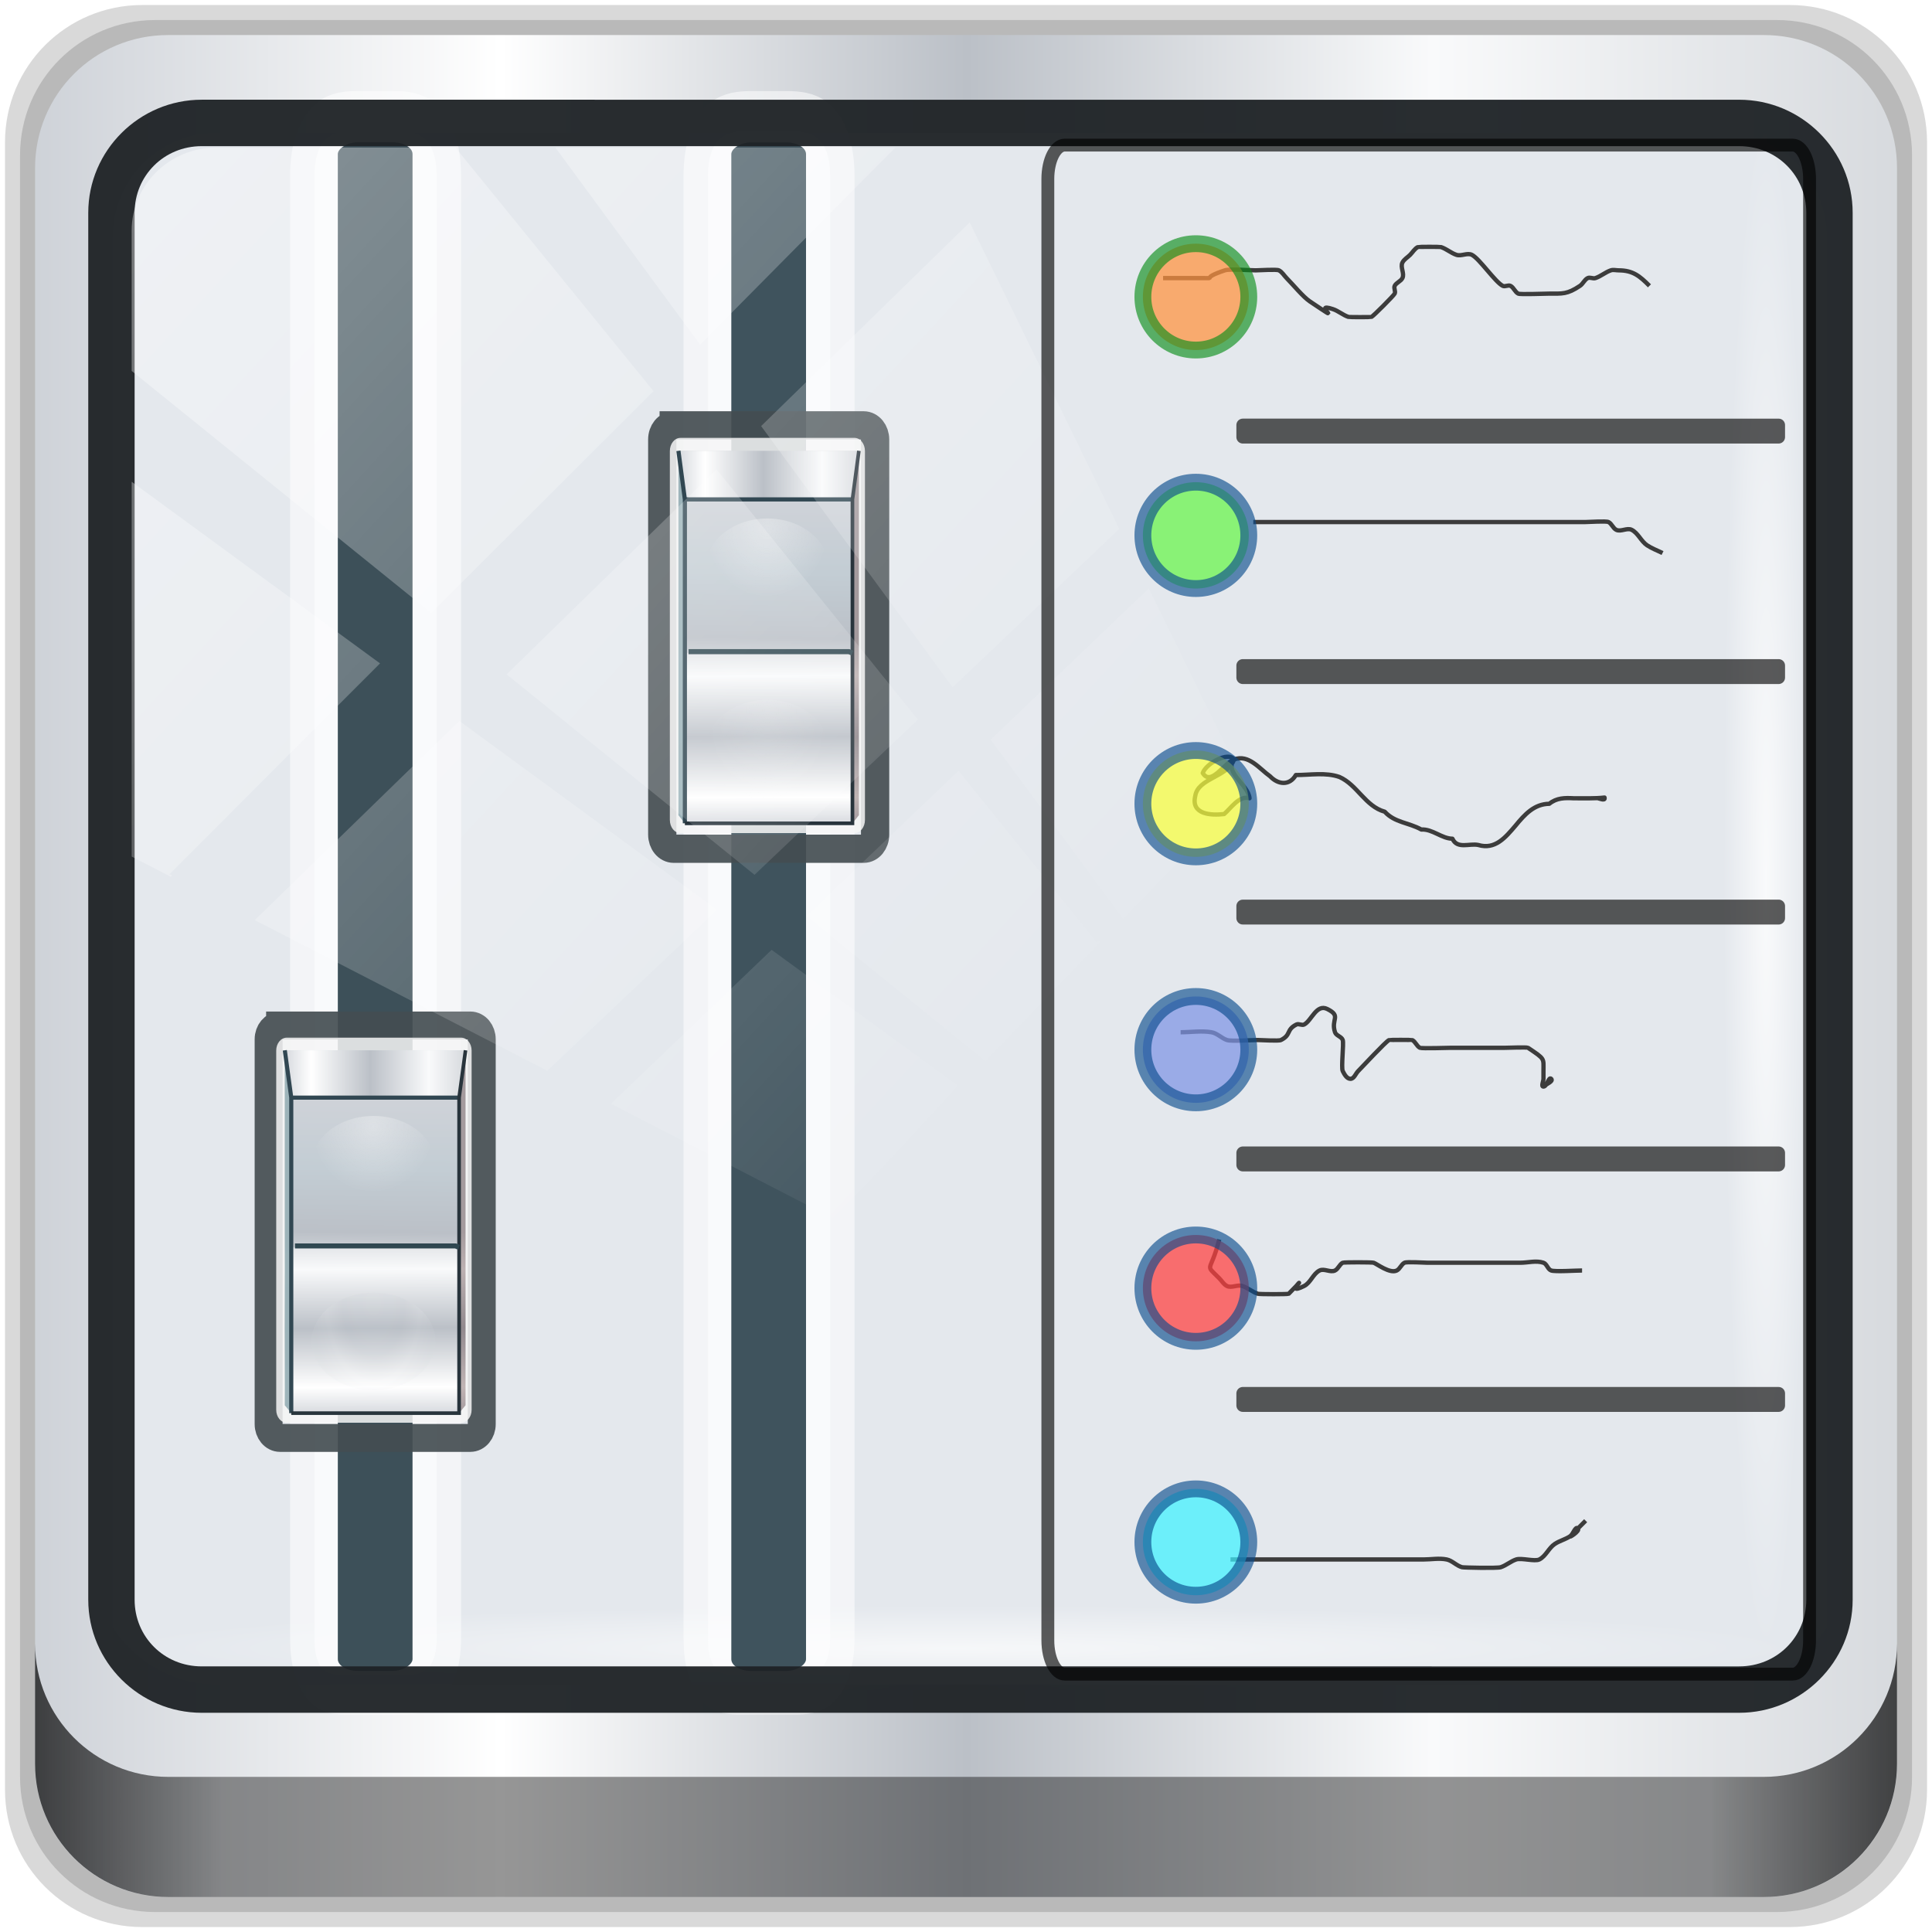 <?xml version="1.0" encoding="UTF-8" standalone="no"?>
<!-- Created with Inkscape (http://www.inkscape.org/) -->

<svg
   xmlns:dc="http://purl.org/dc/elements/1.1/"
   xmlns:cc="http://creativecommons.org/ns#"
   xmlns:rdf="http://www.w3.org/1999/02/22-rdf-syntax-ns#"
   xmlns:svg="http://www.w3.org/2000/svg"
   xmlns="http://www.w3.org/2000/svg"
   xmlns:xlink="http://www.w3.org/1999/xlink"
   xmlns:sodipodi="http://sodipodi.sourceforge.net/DTD/sodipodi-0.dtd"
   xmlns:inkscape="http://www.inkscape.org/namespaces/inkscape"
   width="96"
   height="96"
   viewBox="0 0 96 96"
   version="1.1"
   id="svg1072"
   inkscape:version="0.92.4 5da689c313, 2019-01-14"
   sodipodi:docname="obconf.svg">
  <defs
     id="defs1066">
    <linearGradient
       y2="47"
       x2="90"
       y1="47"
       x1="6"
       gradientTransform="matrix(1.103,0,0,1.103,-4.972,-3.203)"
       gradientUnits="userSpaceOnUse"
       id="linearGradient4071"
       xlink:href="#linearGradient6139-0"
       inkscape:collect="always" />
    <linearGradient
       id="linearGradient6139-0">
      <stop
         style="stop-color:#ced2d8;stop-opacity:1"
         offset="0"
         id="stop6141-2" />
      <stop
         id="stop6151-0"
         offset="0.25"
         style="stop-color:#ffffff;stop-opacity:1;" />
      <stop
         id="stop6147-1"
         offset="0.5"
         style="stop-color:#bbc0c7;stop-opacity:1" />
      <stop
         style="stop-color:#f9fafb;stop-opacity:1"
         offset="0.75"
         id="stop6149-4" />
      <stop
         style="stop-color:#d7dade;stop-opacity:1"
         offset="1"
         id="stop6143-4" />
    </linearGradient>
    <linearGradient
       gradientUnits="userSpaceOnUse"
       y2="88.172"
       x2="94.5"
       y1="88.172"
       x1="1.5"
       id="linearGradient4129"
       xlink:href="#linearGradient3832-0-6-1-1"
       inkscape:collect="always"
       gradientTransform="matrix(0.996,0,0,0.996,0.149,0.815)" />
    <linearGradient
       id="linearGradient3832-0-6-1-1">
      <stop
         id="stop3834-6-3-7-1"
         offset="0"
         style="stop-color:#000000;stop-opacity:1;" />
      <stop
         style="stop-color:#000000;stop-opacity:0.588;"
         offset="0.1"
         id="stop3872-2-4" />
      <stop
         id="stop3844-6-2-7-6"
         offset="0.9"
         style="stop-color:#000000;stop-opacity:0.588;" />
      <stop
         id="stop3836-5-0-2-9"
         offset="1"
         style="stop-color:#000000;stop-opacity:1;" />
    </linearGradient>
    <radialGradient
       r="43.199"
       fy="44.893"
       fx="13.948"
       cy="44.893"
       cx="13.948"
       gradientTransform="matrix(0.971,0,0,0.049,33.906,80.349)"
       gradientUnits="userSpaceOnUse"
       id="radialGradient7462"
       xlink:href="#linearGradient3737"
       inkscape:collect="always" />
    <linearGradient
       id="linearGradient3737">
      <stop
         id="stop3739"
         style="stop-color:#ffffff;stop-opacity:1"
         offset="0" />
      <stop
         id="stop3741"
         style="stop-color:#ffffff;stop-opacity:0"
         offset="1" />
    </linearGradient>
    <radialGradient
       r="43.199"
       fy="44.893"
       fx="13.948"
       cy="44.893"
       cx="13.948"
       gradientTransform="matrix(0.885,0,0,0.049,32.228,-89.941)"
       gradientUnits="userSpaceOnUse"
       id="radialGradient7464"
       xlink:href="#linearGradient3737"
       inkscape:collect="always" />
    <filter
       inkscape:collect="always"
       style="color-interpolation-filters:sRGB"
       id="filter967"
       x="-0.165"
       width="1.33"
       y="-0.02"
       height="1.04">
      <feGaussianBlur
         inkscape:collect="always"
         stdDeviation="0.672"
         id="feGaussianBlur969" />
    </filter>
    <linearGradient
       inkscape:collect="always"
       xlink:href="#linearGradient930"
       id="linearGradient918"
       x1="75.693"
       y1="41.68"
       x2="75.65"
       y2="30.348"
       gradientUnits="userSpaceOnUse"
       gradientTransform="matrix(0.662,0,0,0.795,-30.834,37.765)" />
    <linearGradient
       id="linearGradient930">
      <stop
         id="stop920"
         offset="0"
         style="stop-color:#d6d9de;stop-opacity:1" />
      <stop
         style="stop-color:#ffffff;stop-opacity:1;"
         offset="0.149"
         id="stop922" />
      <stop
         style="stop-color:#bbc0c7;stop-opacity:1"
         offset="0.475"
         id="stop924" />
      <stop
         id="stop926"
         offset="0.8"
         style="stop-color:#f9fafb;stop-opacity:1" />
      <stop
         id="stop928"
         offset="1"
         style="stop-color:#d7dade;stop-opacity:1" />
    </linearGradient>
    <linearGradient
       inkscape:collect="always"
       xlink:href="#linearGradient950"
       id="linearGradient938"
       x1="73.702"
       y1="22.269"
       x2="73.546"
       y2="38.362"
       gradientUnits="userSpaceOnUse"
       gradientTransform="matrix(0.662,0,0,0.795,-30.834,37.765)" />
    <linearGradient
       id="linearGradient950">
      <stop
         id="stop940"
         offset="0"
         style="stop-color:#ced2d8;stop-opacity:1" />
      <stop
         style="stop-color:#c3cdd4;stop-opacity:1"
         offset="0.25"
         id="stop942" />
      <stop
         style="stop-color:#bbc0c7;stop-opacity:1"
         offset="0.5"
         id="stop944" />
      <stop
         id="stop946"
         offset="0.75"
         style="stop-color:#f9fafb;stop-opacity:1" />
      <stop
         id="stop948"
         offset="1"
         style="stop-color:#d7dade;stop-opacity:1" />
    </linearGradient>
    <linearGradient
       inkscape:collect="always"
       xlink:href="#linearGradient930"
       id="linearGradient967"
       x1="67.79"
       y1="20.388"
       x2="81.363"
       y2="20.388"
       gradientUnits="userSpaceOnUse"
       gradientTransform="matrix(0.662,0,0,0.795,-30.834,37.765)" />
    <linearGradient
       inkscape:collect="always"
       id="linearGradient958">
      <stop
         style="stop-color:#fefefe;stop-opacity:1;"
         offset="0"
         id="stop954" />
      <stop
         style="stop-color:#fefefe;stop-opacity:0;"
         offset="1"
         id="stop956" />
    </linearGradient>
    <radialGradient
       inkscape:collect="always"
       xlink:href="#linearGradient958"
       id="radialGradient1123-2"
       gradientUnits="userSpaceOnUse"
       gradientTransform="matrix(-2.114,0.128,-0.118,-1.869,103.868,99.319)"
       cx="31.688"
       cy="43.73"
       fx="31.688"
       fy="43.73"
       r="4.53" />
    <filter
       inkscape:collect="always"
       style="color-interpolation-filters:sRGB"
       id="filter1006-7"
       x="-0.108"
       width="1.217"
       y="-0.168"
       height="1.336">
      <feGaussianBlur
         inkscape:collect="always"
         stdDeviation="0.867"
         id="feGaussianBlur1008-3" />
    </filter>
    <radialGradient
       inkscape:collect="always"
       xlink:href="#linearGradient958"
       id="radialGradient1125-6"
       gradientUnits="userSpaceOnUse"
       gradientTransform="matrix(-2.116,0.081,-0.118,-2.977,103.945,149.279)"
       cx="31.688"
       cy="43.73"
       fx="31.688"
       fy="43.73"
       r="4.53" />
    <radialGradient
       inkscape:collect="always"
       xlink:href="#linearGradient958"
       id="radialGradient1123-9"
       gradientUnits="userSpaceOnUse"
       gradientTransform="matrix(-2.114,0.128,-0.118,-1.869,103.868,99.319)"
       cx="31.688"
       cy="43.73"
       fx="31.688"
       fy="43.73"
       r="4.53" />
    <filter
       inkscape:collect="always"
       style="color-interpolation-filters:sRGB"
       id="filter1006-0"
       x="-0.108"
       width="1.217"
       y="-0.168"
       height="1.336">
      <feGaussianBlur
         inkscape:collect="always"
         stdDeviation="0.867"
         id="feGaussianBlur1008-6" />
    </filter>
    <radialGradient
       inkscape:collect="always"
       xlink:href="#linearGradient950"
       id="radialGradient1125-2"
       gradientUnits="userSpaceOnUse"
       gradientTransform="matrix(-2.116,0.081,-0.118,-2.977,103.945,149.279)"
       cx="31.688"
       cy="43.73"
       fx="31.688"
       fy="43.73"
       r="4.53" />
    <linearGradient
       inkscape:collect="always"
       xlink:href="#linearGradient3737"
       id="linearGradient1910"
       gradientUnits="userSpaceOnUse"
       x1="2.771"
       y1="-28.642"
       x2="50.528"
       y2="14.514" />
    <clipPath
       clipPathUnits="userSpaceOnUse"
       id="clipPath4156-4-1-7">
      <path
         style="opacity:0.6;fill:#ffffff;fill-opacity:1;stroke:none"
         d="m 27.046,-55.695 -14.214,13.321 h 0.061 l 15.653,21.771 10.231,-10.546 C 38.562,-32.302 27.468,-54.819 27.046,-55.695 Z M 9.647,-39.383 -5.241,-25.321 15.988,-7.806 26.372,-18.383 Z m 31.491,12.951 -9.741,9.714 8.945,12.458 7.781,-7.555 z m -49.84,4.379 -13.754,12.982 26.283,13.846 0.061,-0.062 -0.123,-0.062 L 13.599,-5.401 -8.702,-22.053 Z m 38.015,7.401 -9.803,9.775 11.579,9.559 7.628,-7.401 -8.669,-11.009 z m 20.187,5.674 -7.383,7.216 6.188,8.542 5.82,-6.137 z m -32.195,6.322 -9.557,9.498 13.662,7.185 7.934,-7.678 z m 23.312,2.374 -7.107,6.938 8.363,6.907 5.361,-5.674 -0.061,-0.092 -0.092,0.123 -6.464,-8.203 z m -8.73,8.542 -7.505,7.339 10.354,5.458 c 1.397,-1.321 5.675,-6.123 5.851,-6.322 z"
         id="path4158-0-8-5"
         inkscape:connector-curvature="0" />
    </clipPath>
    <linearGradient
       inkscape:collect="always"
       xlink:href="#linearGradient930"
       id="linearGradient2452"
       gradientUnits="userSpaceOnUse"
       x1="75.693"
       y1="41.68"
       x2="75.65"
       y2="30.348"
       gradientTransform="matrix(0.661,0,0,0.817,-11.188,7.55)" />
    <linearGradient
       inkscape:collect="always"
       xlink:href="#linearGradient950"
       id="linearGradient2454"
       gradientUnits="userSpaceOnUse"
       x1="73.702"
       y1="22.269"
       x2="73.546"
       y2="38.362"
       gradientTransform="matrix(0.661,0,0,0.817,-11.188,7.55)" />
    <linearGradient
       inkscape:collect="always"
       xlink:href="#linearGradient930"
       id="linearGradient2456"
       gradientUnits="userSpaceOnUse"
       x1="67.79"
       y1="20.388"
       x2="81.363"
       y2="20.388"
       gradientTransform="matrix(0.661,0,0,0.817,-11.188,7.55)" />
    <radialGradient
       inkscape:collect="always"
       xlink:href="#linearGradient950"
       id="radialGradient1231"
       gradientUnits="userSpaceOnUse"
       gradientTransform="matrix(-2.116,0.081,-0.118,-2.977,103.945,149.279)"
       cx="31.688"
       cy="43.73"
       fx="31.688"
       fy="43.73"
       r="4.53" />
  </defs>
  <sodipodi:namedview
     id="base"
     pagecolor="#ffffff"
     bordercolor="#666666"
     borderopacity="1.0"
     inkscape:pageopacity="0.0"
     inkscape:pageshadow="2"
     inkscape:zoom="3.5520834"
     inkscape:cx="9.1986451"
     inkscape:cy="43.917889"
     inkscape:document-units="px"
     inkscape:current-layer="g1126"
     showgrid="false"
     inkscape:showpageshadow="false"
     units="px"
     inkscape:lockguides="true"
     inkscape:window-width="1920"
     inkscape:window-height="1019"
     inkscape:window-x="0"
     inkscape:window-y="25"
     inkscape:window-maximized="1"
     inkscape:snap-global="false">
    <sodipodi:guide
       position="0,0"
       orientation="0,96"
       id="guide1621"
       inkscape:locked="true" />
    <sodipodi:guide
       position="96,0"
       orientation="-96,0"
       id="guide1623"
       inkscape:locked="true" />
    <sodipodi:guide
       position="96,96"
       orientation="0,-96"
       id="guide1625"
       inkscape:locked="true" />
    <sodipodi:guide
       position="0,96"
       orientation="96,0"
       id="guide1627"
       inkscape:locked="true" />
  </sodipodi:namedview>
  <g
     inkscape:label="Livello 1"
     inkscape:groupmode="layer"
     id="layer1"
     transform="translate(0,-1026.52)">
    <g
       transform="matrix(0.999,0,0,0.999,-0.099,1026.155)"
       style="display:inline"
       id="g1281">
      <g
         id="g1126">
        <g
           id="g1229"
           transform="translate(0.2,-0.2)">
          <path
             style="display:inline;opacity:0.15;fill:#000000;fill-opacity:1;fill-rule:nonzero;stroke:none;stroke-width:0.996"
             d="M 88.92,0.815 H 6.977 c -3.783,0 -6.829,3.046 -6.829,6.829 V 89.586 c 0,3.783 3.046,6.829 6.829,6.829 H 88.92 c 3.783,0 6.829,-3.046 6.829,-6.829 V 7.644 c 0,-3.783 -3.046,-6.829 -6.829,-6.829 z"
             id="path3288"
             inkscape:connector-curvature="0" />
          <path
             inkscape:connector-curvature="0"
             id="path4085"
             d="M 88.28,1.562 H 7.618 c -3.724,0 -6.722,2.998 -6.722,6.722 V 88.946 c 0,3.724 2.998,6.722 6.722,6.722 H 88.28 c 3.724,0 6.722,-2.998 6.722,-6.722 V 8.284 c 0,-3.724 -2.998,-6.722 -6.722,-6.722 z"
             style="display:inline;opacity:0.15;fill:#000000;fill-opacity:1;fill-rule:nonzero;stroke:none;stroke-width:0.996" />
          <path
             style="display:inline;fill:url(#linearGradient4071);fill-opacity:1;fill-rule:nonzero;stroke:none;stroke-width:0.996"
             d="M 87.64,2.309 H 8.258 c -3.665,0 -6.615,2.95 -6.615,6.615 V 88.306 c 0,3.665 2.95,6.615 6.615,6.615 H 87.64 c 3.665,0 6.615,-2.95 6.615,-6.615 V 8.924 c 0,-3.665 -2.95,-6.615 -6.615,-6.615 z"
             id="rect4251-1"
             inkscape:connector-curvature="0" />
          <path
             style="display:inline;opacity:1;fill:#e4e8ed;fill-opacity:1;fill-rule:nonzero;stroke:none;stroke-width:1.041"
             d="m 10.701,7.176 c -2.898,0 -5.199,2.307 -5.199,5.212 v 21.598 7.297 40.231 c 1.113,1.698 3.012,2.834 5.199,2.834 h 4.159 66.549 4.159 c 2.187,0 4.086,-1.136 5.199,-2.834 V 41.283 33.986 12.388 c 0,-2.906 -2.301,-5.212 -5.199,-5.212 z"
             id="path3400-6"
             inkscape:connector-curvature="0"
             sodipodi:nodetypes="sscccsccscccsss" />
          <path
             inkscape:connector-curvature="0"
             style="display:inline;opacity:0.703;fill:url(#linearGradient4129);fill-opacity:1;fill-rule:nonzero;stroke:none;stroke-width:0.996"
             d="m 1.643,82.318 v 5.975 c 0,3.665 2.964,6.628 6.628,6.628 H 87.626 c 3.665,0 6.628,-2.964 6.628,-6.628 V 82.318 c 0,3.665 -2.964,6.628 -6.628,6.628 H 8.271 c -3.665,0 -6.628,-2.964 -6.628,-6.628 z"
             id="path4118" />
          <rect
             style="display:inline;opacity:0.66;fill:url(#radialGradient7462);fill-opacity:1;stroke:none;stroke-width:0.996"
             id="rect4131"
             width="83.899"
             height="4.232"
             x="5.502"
             y="80.432"
             rx="0"
             ry="4.232" />
          <rect
             ry="4.232"
             rx="0"
             y="-89.858"
             x="6.352"
             height="4.232"
             width="76.43"
             id="rect4141"
             style="display:inline;opacity:0.782;fill:url(#radialGradient7464);fill-opacity:1;stroke:none;stroke-width:0.996"
             transform="rotate(90)" />
          <path
             transform="matrix(-0.622,0,0,1.003,65.063,0.096)"
             sodipodi:nodetypes="sssssssssccccc"
             style="color:#000000;font-style:normal;font-variant:normal;font-weight:normal;font-stretch:normal;font-size:medium;line-height:normal;font-family:sans-serif;font-variant-ligatures:normal;font-variant-position:normal;font-variant-caps:normal;font-variant-numeric:normal;font-variant-alternates:normal;font-feature-settings:normal;text-indent:0;text-align:start;text-decoration:none;text-decoration-line:none;text-decoration-style:solid;text-decoration-color:#000000;letter-spacing:normal;word-spacing:normal;text-transform:none;writing-mode:lr-tb;direction:ltr;text-orientation:mixed;dominant-baseline:auto;baseline-shift:baseline;text-anchor:start;white-space:normal;shape-padding:0;clip-rule:nonzero;display:inline;overflow:visible;visibility:visible;opacity:0.853;isolation:auto;mix-blend-mode:normal;color-interpolation:sRGB;color-interpolation-filters:linearRGB;solid-color:#000000;solid-opacity:1;vector-effect:none;fill:#fdfdfe;fill-opacity:1;fill-rule:nonzero;stroke:#ffffff;stroke-width:3.904;stroke-linecap:square;stroke-linejoin:round;stroke-miterlimit:4;stroke-dasharray:none;stroke-dashoffset:0;stroke-opacity:0.733;paint-order:fill markers stroke;filter:url(#filter967);color-rendering:auto;image-rendering:auto;shape-rendering:auto;text-rendering:auto;enable-background:accumulate"
             d="m 73.338,6.932 c -1.902,0 -3.492,0.269 -3.492,2.276 V 81.68 c 0,2.007 1.731,1.855 3.633,1.855 h 2.787 c 1.902,0 3.351,0.152 3.351,-1.855 V 9.208 c 0,-2.007 -1.59,-2.276 -3.492,-2.276 z m 0.307,2.6 h 2.172 V 81.356 h -2.172 z"
             id="path1021"
             inkscape:connector-curvature="0" />
          <rect
             transform="scale(-1,1)"
             style="display:inline;opacity:1;fill:#3d5059;fill-opacity:1;fill-rule:nonzero;stroke:none;stroke-width:0.704;stroke-linecap:square;stroke-linejoin:round;stroke-miterlimit:4;stroke-dasharray:none;stroke-opacity:1;paint-order:fill markers stroke"
             id="rect1023"
             width="3.716"
             height="76.031"
             x="-20.418"
             y="7.643"
             ry="0.585"
             rx="0.991" />
          <path
             transform="matrix(-0.622,0,0,1.003,84.634,0.1)"
             inkscape:connector-curvature="0"
             id="path1147"
             d="m 73.338,6.932 c -1.902,0 -3.492,0.269 -3.492,2.276 V 81.68 c 0,2.007 1.731,1.855 3.633,1.855 h 2.787 c 1.902,0 3.351,0.152 3.351,-1.855 V 9.208 c 0,-2.007 -1.59,-2.276 -3.492,-2.276 z m 0.307,2.6 h 2.172 V 81.356 h -2.172 z"
             style="color:#000000;font-style:normal;font-variant:normal;font-weight:normal;font-stretch:normal;font-size:medium;line-height:normal;font-family:sans-serif;font-variant-ligatures:normal;font-variant-position:normal;font-variant-caps:normal;font-variant-numeric:normal;font-variant-alternates:normal;font-feature-settings:normal;text-indent:0;text-align:start;text-decoration:none;text-decoration-line:none;text-decoration-style:solid;text-decoration-color:#000000;letter-spacing:normal;word-spacing:normal;text-transform:none;writing-mode:lr-tb;direction:ltr;text-orientation:mixed;dominant-baseline:auto;baseline-shift:baseline;text-anchor:start;white-space:normal;shape-padding:0;clip-rule:nonzero;display:inline;overflow:visible;visibility:visible;opacity:0.853;isolation:auto;mix-blend-mode:normal;color-interpolation:sRGB;color-interpolation-filters:linearRGB;solid-color:#000000;solid-opacity:1;vector-effect:none;fill:#fdfdfe;fill-opacity:1;fill-rule:nonzero;stroke:#ffffff;stroke-width:3.904;stroke-linecap:square;stroke-linejoin:round;stroke-miterlimit:4;stroke-dasharray:none;stroke-dashoffset:0;stroke-opacity:0.733;paint-order:fill markers stroke;filter:url(#filter967);color-rendering:auto;image-rendering:auto;shape-rendering:auto;text-rendering:auto;enable-background:accumulate"
             sodipodi:nodetypes="sssssssssccccc" />
          <rect
             transform="scale(-1,1)"
             rx="0.991"
             ry="0.585"
             y="7.647"
             x="-39.99"
             height="76.031"
             width="3.716"
             id="rect1149"
             style="display:inline;opacity:1;fill:#3f535d;fill-opacity:1;fill-rule:nonzero;stroke:none;stroke-width:0.704;stroke-linecap:square;stroke-linejoin:round;stroke-miterlimit:4;stroke-dasharray:none;stroke-opacity:1;paint-order:fill markers stroke" />
          <path
             style="color:#000000;display:inline;overflow:visible;visibility:visible;opacity:1;fill:none;fill-opacity:0.997;fill-rule:nonzero;stroke:#444d52;stroke-width:1.406;stroke-miterlimit:4;stroke-dasharray:none;stroke-opacity:0.911;marker:none;enable-background:accumulate"
             d="m 33.409,21.723 h 9.447 c 0.316,0 0.57,0.314 0.57,0.703 v 19.652 c 0,0.39 -0.254,0.703 -0.57,0.703 h -9.447 c -0.316,0 -0.57,-0.314 -0.57,-0.703 V 22.427 c 0,-0.39 0.254,-0.703 0.57,-0.703 z"
             id="path986-2"
             inkscape:connector-curvature="0" />
          <path
             inkscape:connector-curvature="0"
             id="path988-9"
             d="m 33.739,22.345 h 8.66 c 0.289,0 0.522,0.293 0.522,0.656 v 18.346 c 0,0.364 -0.233,0.656 -0.522,0.656 h -8.66 c -0.289,0 -0.522,-0.293 -0.522,-0.656 V 23.002 c 0,-0.364 0.233,-0.656 0.522,-0.656 z"
             style="color:#000000;display:inline;overflow:visible;visibility:visible;opacity:0.858;fill:#f5f5f5;fill-opacity:0.997;fill-rule:nonzero;stroke:none;stroke-width:1.301;stroke-miterlimit:4;stroke-dasharray:none;stroke-opacity:0.911;marker:none;enable-background:accumulate" />
          <path
             style="color:#000000;display:inline;overflow:visible;visibility:visible;fill:url(#linearGradient2452);fill-opacity:1;fill-rule:nonzero;stroke:none;stroke-width:0.719;marker:none;enable-background:accumulate"
             d="m 33.644,22.989 h 8.976 v 18.124 l -0.321,0.403 H 33.964 L 33.644,41.113 Z"
             id="path990-3"
             inkscape:connector-curvature="0"
             sodipodi:nodetypes="ccccccc" />
          <path
             style="color:#000000;display:inline;overflow:visible;visibility:visible;fill:#9cb4ba;fill-opacity:0.973;fill-rule:nonzero;stroke:none;stroke-width:0.719;marker:none;enable-background:accumulate"
             d="m 33.644,22.989 0.321,2.417 V 41.516 L 33.644,41.113 Z"
             id="path992-1"
             inkscape:connector-curvature="0"
             sodipodi:nodetypes="ccccc" />
          <path
             style="color:#000000;display:inline;overflow:visible;visibility:visible;fill:#360f0f;fill-opacity:0.31;fill-rule:nonzero;stroke:none;stroke-width:0.719;marker:none;enable-background:accumulate"
             d="m 42.62,22.989 -0.321,2.417 v 7.652 8.458 l 0.321,-0.403 z"
             id="path994-9"
             inkscape:connector-curvature="0"
             sodipodi:nodetypes="cccccc" />
          <rect
             style="color:#000000;display:inline;overflow:visible;visibility:visible;fill:url(#linearGradient2454);fill-opacity:1;fill-rule:nonzero;stroke:none;stroke-width:0.719;marker:none;enable-background:accumulate"
             id="rect996-4"
             width="8.335"
             height="7.652"
             x="33.964"
             y="25.406" />
          <path
             inkscape:connector-curvature="0"
             id="path998-7"
             d="m 33.644,22.989 0.321,2.417 h 8.335 l 0.321,-2.417 z"
             style="color:#000000;display:inline;overflow:visible;visibility:visible;fill:url(#linearGradient2456);fill-opacity:1;fill-rule:nonzero;stroke:none;stroke-width:0.719;marker:none;enable-background:accumulate" />
          <path
             d="m 33.964,25.406 v 16.11 m -0.321,-18.527 0.321,2.417 h 8.335"
             style="color:#000000;display:inline;overflow:visible;visibility:visible;fill:none;stroke:#314752;stroke-width:0.207;stroke-miterlimit:4;stroke-dasharray:none;stroke-opacity:1;marker:none;enable-background:accumulate"
             id="path1000-8"
             inkscape:connector-curvature="0" />
          <path
             id="path1002-4"
             style="color:#000000;display:inline;overflow:visible;visibility:visible;fill:none;stroke:#28343c;stroke-width:0.182;stroke-miterlimit:4;stroke-dasharray:none;stroke-opacity:0.997;marker:none;enable-background:accumulate"
             d="m 42.62,22.989 -0.321,2.417 v 16.11 h -8.335"
             inkscape:connector-curvature="0"
             sodipodi:nodetypes="ccc" />
          <path
             style="display:inline;fill:none;fill-rule:evenodd;stroke:#304851;stroke-width:0.253px;stroke-linecap:butt;stroke-linejoin:miter;stroke-opacity:1"
             d="m 34.149,32.978 h 7.974 l 0.171,0.07"
             id="path1004-5"
             inkscape:connector-curvature="0"
             sodipodi:nodetypes="ccc" />
          <ellipse
             style="display:inline;opacity:0.599;fill:url(#radialGradient1123-2);fill-opacity:1;fill-rule:nonzero;stroke:none;stroke-width:2.074;stroke-linecap:square;stroke-linejoin:round;stroke-miterlimit:4;stroke-dasharray:none;stroke-opacity:0.997;paint-order:fill markers stroke;filter:url(#filter1006-7)"
             id="ellipse1006-0"
             cx="31.746"
             cy="26.54"
             rx="9.594"
             ry="6.198"
             transform="matrix(0.321,0,0,0.403,27.873,18.156)" />
          <ellipse
             transform="matrix(0.321,0,0,0.403,27.873,27.175)"
             ry="6.198"
             rx="9.594"
             cy="26.54"
             cx="31.746"
             id="ellipse1008-3"
             style="display:inline;opacity:0.33;fill:url(#radialGradient1125-6);fill-opacity:1;fill-rule:nonzero;stroke:none;stroke-width:2.074;stroke-linecap:square;stroke-linejoin:round;stroke-miterlimit:4;stroke-dasharray:none;stroke-opacity:0.997;paint-order:fill markers stroke;filter:url(#filter1006-7)" />
          <path
             inkscape:connector-curvature="0"
             id="path986"
             d="m 13.83,51.572 h 9.461 c 0.316,0 0.57,0.306 0.57,0.685 v 19.144 c 0,0.38 -0.254,0.685 -0.57,0.685 h -9.461 c -0.316,0 -0.57,-0.306 -0.57,-0.685 V 52.258 c 0,-0.38 0.254,-0.685 0.57,-0.685 z"
             style="color:#000000;display:inline;overflow:visible;visibility:visible;opacity:1;fill:none;fill-opacity:0.997;fill-rule:nonzero;stroke:#444d52;stroke-width:1.389;stroke-miterlimit:4;stroke-dasharray:none;stroke-opacity:0.911;marker:none;enable-background:accumulate" />
          <path
             style="color:#000000;display:inline;overflow:visible;visibility:visible;opacity:0.858;fill:#f5f5f5;fill-opacity:0.997;fill-rule:nonzero;stroke:none;stroke-width:1.285;stroke-miterlimit:4;stroke-dasharray:none;stroke-opacity:0.911;marker:none;enable-background:accumulate"
             d="m 14.161,52.178 h 8.673 c 0.29,0 0.523,0.285 0.523,0.64 v 17.872 c 0,0.354 -0.233,0.64 -0.523,0.64 h -8.673 c -0.29,0 -0.523,-0.285 -0.523,-0.64 V 52.818 c 0,-0.354 0.233,-0.64 0.523,-0.64 z"
             id="path988"
             inkscape:connector-curvature="0" />
          <path
             sodipodi:nodetypes="ccccccc"
             inkscape:connector-curvature="0"
             id="path990"
             d="m 14.065,52.806 h 8.99 v 17.656 l -0.321,0.392 h -8.348 l -0.321,-0.392 z"
             style="color:#000000;display:inline;overflow:visible;visibility:visible;fill:url(#linearGradient918);fill-opacity:1;fill-rule:nonzero;stroke:none;stroke-width:0.71;marker:none;enable-background:accumulate" />
          <path
             sodipodi:nodetypes="ccccc"
             inkscape:connector-curvature="0"
             id="path992"
             d="m 14.065,52.806 0.321,2.354 v 15.694 l -0.321,-0.392 z"
             style="color:#000000;display:inline;overflow:visible;visibility:visible;fill:#9cb4ba;fill-opacity:0.973;fill-rule:nonzero;stroke:none;stroke-width:0.71;marker:none;enable-background:accumulate" />
          <path
             sodipodi:nodetypes="cccccc"
             inkscape:connector-curvature="0"
             id="path994"
             d="m 23.055,52.806 -0.321,2.354 v 7.455 8.239 l 0.321,-0.392 z"
             style="color:#000000;display:inline;overflow:visible;visibility:visible;fill:#360f0f;fill-opacity:0.31;fill-rule:nonzero;stroke:none;stroke-width:0.71;marker:none;enable-background:accumulate" />
          <rect
             y="55.16"
             x="14.386"
             height="7.455"
             width="8.348"
             id="rect996"
             style="color:#000000;display:inline;overflow:visible;visibility:visible;fill:url(#linearGradient938);fill-opacity:1;fill-rule:nonzero;stroke:none;stroke-width:0.71;marker:none;enable-background:accumulate" />
          <path
             style="color:#000000;display:inline;overflow:visible;visibility:visible;fill:url(#linearGradient967);fill-opacity:1;fill-rule:nonzero;stroke:none;stroke-width:0.71;marker:none;enable-background:accumulate"
             d="m 14.065,52.806 0.321,2.354 h 8.348 l 0.321,-2.354 z"
             id="path998"
             inkscape:connector-curvature="0" />
          <path
             inkscape:connector-curvature="0"
             id="path1000"
             style="color:#000000;display:inline;overflow:visible;visibility:visible;fill:none;stroke:#314752;stroke-width:0.205;stroke-miterlimit:4;stroke-dasharray:none;stroke-opacity:1;marker:none;enable-background:accumulate"
             d="m 14.386,55.16 v 15.694 m -0.321,-18.048 0.321,2.354 h 8.348" />
          <path
             sodipodi:nodetypes="ccc"
             inkscape:connector-curvature="0"
             d="m 23.055,52.806 -0.321,2.354 v 15.694 h -8.348"
             style="color:#000000;display:inline;overflow:visible;visibility:visible;fill:none;stroke:#28343c;stroke-width:0.18;stroke-miterlimit:4;stroke-dasharray:none;stroke-opacity:0.997;marker:none;enable-background:accumulate"
             id="path1002" />
          <path
             sodipodi:nodetypes="ccc"
             inkscape:connector-curvature="0"
             id="path1004"
             d="m 14.571,62.537 h 7.986 l 0.171,0.069"
             style="display:inline;fill:none;fill-rule:evenodd;stroke:#304851;stroke-width:0.25px;stroke-linecap:butt;stroke-linejoin:miter;stroke-opacity:1" />
          <ellipse
             transform="matrix(0.321,0,0,0.392,8.286,48.097)"
             ry="6.198"
             rx="9.594"
             cy="26.54"
             cx="31.746"
             id="ellipse1006"
             style="display:inline;opacity:0.599;fill:url(#radialGradient1123-9);fill-opacity:1;fill-rule:nonzero;stroke:none;stroke-width:2.074;stroke-linecap:square;stroke-linejoin:round;stroke-miterlimit:4;stroke-dasharray:none;stroke-opacity:0.997;paint-order:fill markers stroke;filter:url(#filter1006-0)" />
          <ellipse
             style="display:inline;opacity:0.33;fill:url(#radialGradient1231);fill-opacity:1;fill-rule:nonzero;stroke:none;stroke-width:2.074;stroke-linecap:square;stroke-linejoin:round;stroke-miterlimit:4;stroke-dasharray:none;stroke-opacity:0.997;paint-order:fill markers stroke;filter:url(#filter1006-0)"
             id="ellipse1008"
             cx="31.746"
             cy="26.54"
             rx="9.594"
             ry="6.198"
             transform="matrix(0.321,0,0,0.392,8.286,56.884)" />
          <path
             inkscape:connector-curvature="0"
             id="path4989"
             d="m 9.933,5.525 c -3.104,0 -5.644,2.529 -5.644,5.622 v 68.989 c 0,3.094 2.541,5.622 5.644,5.622 H 86.405 c 3.104,0 5.644,-2.529 5.644,-5.622 V 11.148 c 0,-3.094 -2.541,-5.622 -5.644,-5.622 z m 0,2.31 H 86.405 c 1.88,0 3.338,1.474 3.338,3.313 v 68.989 c 0,1.839 -1.458,3.313 -3.338,3.313 H 9.933 c -1.88,0 -3.338,-1.474 -3.338,-3.313 V 11.148 c 0,-1.839 1.458,-3.313 3.338,-3.313 z"
             style="color:#000000;font-style:normal;font-variant:normal;font-weight:normal;font-stretch:normal;font-size:medium;line-height:normal;font-family:Sans;-inkscape-font-specification:Sans;text-indent:0;text-align:start;text-decoration:none;text-decoration-line:none;letter-spacing:normal;word-spacing:normal;text-transform:none;writing-mode:lr-tb;direction:ltr;baseline-shift:baseline;text-anchor:start;display:inline;overflow:visible;visibility:visible;fill:#1e2225;fill-opacity:0.947;stroke:none;stroke-width:2.366;marker:none;enable-background:accumulate" />
          <rect
             transform="matrix(1.065,0,0,1.043,4.319,39.195)"
             style="display:inline;opacity:0.386;fill:url(#linearGradient1910);fill-opacity:1;stroke:none"
             id="rect4146"
             width="75.966"
             height="69.024"
             x="2"
             y="-30"
             rx="3.957"
             ry="3.957"
             clip-path="url(#clipPath4156-4-1-7)" />
          <path
             inkscape:connector-curvature="0"
             d="m 61.103,78.132 c 2.816,0 5.633,0 8.449,0 0.384,0 0.768,0 1.152,0 0.384,0 0.776,-0.076 1.152,0 0.281,0.056 0.49,0.316 0.768,0.386 0.078,0.02 1.749,0.057 1.92,0 0.272,-0.091 0.497,-0.295 0.768,-0.386 0.264,-0.088 0.926,0.114 1.152,0 0.324,-0.163 0.467,-0.57 0.768,-0.771 0.238,-0.159 0.53,-0.226 0.768,-0.386 0.151,-0.101 0.256,-0.514 0.384,-0.386 0.128,0.129 -0.512,0.514 -0.384,0.386 0.256,-0.257 0.512,-0.514 0.768,-0.771 M 60.542,62.216 c -0.428,1.719 -0.757,1.168 0,1.928 0.128,0.129 0.222,0.304 0.384,0.386 0.229,0.115 0.525,-0.081 0.768,0 0.272,0.091 0.497,0.295 0.768,0.386 0.084,0.028 1.479,0.029 1.536,0 1.274,-1.279 -0.362,0.182 0.768,-0.386 0.324,-0.163 0.444,-0.609 0.768,-0.771 0.229,-0.115 0.539,0.115 0.768,0 0.162,-0.081 0.222,-0.304 0.384,-0.386 0.057,-0.029 1.452,-0.028 1.536,0 0.16,0.053 0.805,0.56 1.152,0.386 0.162,-0.081 0.222,-0.304 0.384,-0.386 0.117,-0.059 0.979,0 1.152,0 0.896,0 1.792,0 2.688,0 0.64,0 1.28,0 1.92,0 0.384,0 0.788,-0.122 1.152,0 0.172,0.058 0.212,0.328 0.384,0.386 0.206,0.069 1.211,0 1.536,0 M 58.622,51.909 c 0.512,0 1.031,-0.085 1.536,0 0.282,0.047 0.497,0.295 0.768,0.386 0.222,0.074 1.203,0 1.536,0 0.173,0 1.035,0.059 1.152,0 0.524,-0.263 0.244,-0.508 0.768,-0.771 0.115,-0.058 0.27,0.058 0.384,0 0.364,-0.183 0.61,-1.043 1.152,-0.771 0.721,0.362 0.164,0.495 0.384,1.157 0.057,0.172 0.327,0.213 0.384,0.386 0.059,0.176 -0.085,1.371 0,1.543 0.081,0.163 0.203,0.386 0.384,0.386 0.181,0 0.256,-0.257 0.384,-0.386 0.226,-0.227 1.358,-1.453 1.536,-1.543 0.02,-0.01 1.132,-0.01 1.152,0 0.162,0.081 0.222,0.304 0.384,0.386 0.086,0.043 1.445,0 1.536,0 0.896,0 1.792,0 2.688,0 0.126,0 1.095,-0.038 1.152,0 0.859,0.575 0.768,0.509 0.768,1.157 0,0.129 0,0.257 0,0.386 0,0.129 -0.128,0.386 0,0.386 0.181,0 0.256,-0.514 0.384,-0.386 0.128,0.129 -0.256,0.257 -0.384,0.386 m -14.432,-28.08 c 4.609,0 9.217,0 13.826,0 0.896,0 1.792,0 2.688,0 0.173,0 1.035,-0.059 1.152,0 0.162,0.081 0.222,0.304 0.384,0.386 0.229,0.115 0.539,-0.115 0.768,0 0.324,0.163 0.467,0.57 0.768,0.771 0.238,0.159 0.512,0.257 0.768,0.386 M 61.281,38.343 c -0.478,0.151 -1.15,1.35 -1.558,0.672 0.166,-0.481 1.286,-1.089 1.558,-0.672 -0.335,0.893 -1.805,0.918 -1.933,1.826 -0.214,0.916 0.799,0.962 1.439,0.886 0.327,-0.273 0.746,-0.946 1.262,-0.785 -0.055,-0.683 -1.282,-1.281 -0.768,-1.928 0.725,-0.28 1.265,0.464 1.792,0.836 0.405,0.423 0.969,0.476 1.281,-0.064 0.715,0.003 1.484,-0.143 2.169,0.098 0.888,0.393 1.285,1.459 2.252,1.727 0.495,0.546 1.184,0.534 1.819,0.886 0.553,-0.034 1.015,0.452 1.548,0.457 0.242,0.532 0.839,0.22 1.283,0.311 0.841,0.251 1.355,-0.376 1.848,-0.953 0.462,-0.564 0.936,-1.087 1.686,-1.095 0.364,-0.295 0.765,-0.299 1.219,-0.274 0.509,-0.005 1.034,0.021 1.529,-0.037 0.053,0.208 -0.288,0.012 -0.373,0.037 M 57.75,14.398 c 0.64,0 1.28,0 1.92,0 0.868,0 -0.172,0.057 1.152,-0.386 0.241,-0.081 1.227,0 1.536,0 0.173,0 1.035,-0.059 1.152,0 0.162,0.081 0.256,0.257 0.384,0.386 0.3,0.301 0.821,0.935 1.152,1.157 1.94,1.299 0.009,0.003 1.152,0.386 0.272,0.091 0.497,0.295 0.768,0.386 0.049,0.017 1.12,0.016 1.152,0 0.102,-0.051 1.101,-1.054 1.152,-1.157 0.057,-0.115 -0.057,-0.271 0,-0.386 0.081,-0.163 0.303,-0.223 0.384,-0.386 0.115,-0.23 -0.115,-0.541 0,-0.771 0.081,-0.163 0.256,-0.257 0.384,-0.386 0.128,-0.129 0.222,-0.304 0.384,-0.386 0.032,-0.016 1.103,-0.017 1.152,0 0.272,0.091 0.497,0.295 0.768,0.386 0.243,0.081 0.539,-0.115 0.768,0 0.378,0.19 1.158,1.353 1.536,1.543 0.115,0.057 0.27,-0.057 0.384,0 0.162,0.081 0.222,0.304 0.384,0.386 0.101,0.051 1.335,0 1.536,0 0.664,0 0.9,0.04 1.536,-0.386 0.151,-0.101 0.222,-0.304 0.384,-0.386 0.115,-0.057 0.263,0.041 0.384,0 0.272,-0.091 0.497,-0.295 0.768,-0.386 0.121,-0.041 0.256,0 0.384,0 0.717,0 1.055,0.288 1.536,0.771"
             style="fill:none;stroke:#3c3c3c;stroke-width:0.214;stroke-linecap:butt;stroke-linejoin:round;stroke-miterlimit:4;stroke-dasharray:none;stroke-opacity:1"
             id="path5752" />
          <path
             style="opacity:0.728;fill:#ff9340;fill-opacity:1;stroke:#088c18;stroke-width:0.837;stroke-linejoin:round;stroke-miterlimit:4;stroke-opacity:0.871"
             d="m 62.013,15.331 c 0,1.461 -1.179,2.645 -2.634,2.645 -1.455,0 -2.634,-1.184 -2.634,-2.645 0,-1.461 1.179,-2.645 2.634,-2.645 1.455,0 2.634,1.184 2.634,2.645 z"
             id="path5756"
             inkscape:connector-curvature="0" />
          <path
             style="opacity:0.728;fill:#67f54a;fill-opacity:1;stroke:#084b8c;stroke-width:0.837;stroke-linejoin:round;stroke-miterlimit:4;stroke-opacity:0.871"
             d="m 62.013,27.194 c 0,1.461 -1.179,2.645 -2.634,2.645 -1.455,0 -2.634,-1.184 -2.634,-2.645 0,-1.461 1.179,-2.645 2.634,-2.645 1.455,0 2.634,1.184 2.634,2.645 z"
             id="path5758"
             inkscape:connector-curvature="0" />
          <path
             style="opacity:0.728;fill:#f8ff40;fill-opacity:1;stroke:#084b8c;stroke-width:0.837;stroke-linejoin:round;stroke-miterlimit:4;stroke-opacity:0.871"
             d="m 62.013,40.54 c 0,1.461 -1.179,2.645 -2.634,2.645 -1.455,0 -2.634,-1.184 -2.634,-2.645 0,-1.461 1.179,-2.645 2.634,-2.645 1.455,0 2.634,1.184 2.634,2.645 z"
             id="path5760"
             inkscape:connector-curvature="0" />
          <path
             style="opacity:0.728;fill:#7e95e5;fill-opacity:1;stroke:#084b8c;stroke-width:0.837;stroke-linejoin:round;stroke-miterlimit:4;stroke-opacity:0.871"
             d="m 62.013,52.774 c 0,1.461 -1.179,2.645 -2.634,2.645 -1.455,0 -2.634,-1.184 -2.634,-2.645 0,-1.461 1.179,-2.645 2.634,-2.645 1.455,0 2.634,1.184 2.634,2.645 z"
             id="path5762"
             inkscape:connector-curvature="0" />
          <path
             style="opacity:0.728;fill:#ff4040;fill-opacity:1;stroke:#084b8c;stroke-width:0.837;stroke-linejoin:round;stroke-miterlimit:4;stroke-opacity:0.871"
             d="m 62.013,64.637 c 0,1.461 -1.179,2.645 -2.634,2.645 -1.455,0 -2.634,-1.184 -2.634,-2.645 0,-1.461 1.179,-2.645 2.634,-2.645 1.455,0 2.634,1.184 2.634,2.645 z"
             id="path5764"
             inkscape:connector-curvature="0" />
          <path
             inkscape:connector-curvature="0"
             id="path1128"
             d="m 62.013,77.265 c 0,1.461 -1.179,2.645 -2.634,2.645 -1.455,0 -2.634,-1.184 -2.634,-2.645 0,-1.461 1.179,-2.645 2.634,-2.645 1.455,0 2.634,1.184 2.634,2.645 z"
             style="opacity:0.728;fill:#40f2ff;fill-opacity:1;stroke:#084b8c;stroke-width:0.837;stroke-linejoin:round;stroke-miterlimit:4;stroke-opacity:0.871" />
          <path
             inkscape:connector-curvature="0"
             d="m 88.366,57.91 v 0.6 H 61.715 v -0.6 z m 0,11.962 V 70.472 H 61.715 v -0.6 z m 0,-48.165 V 22.307 H 61.715 v -0.6 z m 0,11.962 v 0.6 H 61.715 v -0.6 z m 0,11.962 v 0.6 H 61.715 V 45.632 Z M 52.86,7.782 h 36.203 c 0.466,0 0.842,0.751 0.842,1.684 V 82.152 c 0,0.933 -0.376,1.684 -0.842,1.684 H 52.86 c -0.466,0 -0.842,-0.751 -0.842,-1.684 V 9.466 c 0,-0.933 0.376,-1.684 0.842,-1.684 z"
             style="opacity:0.728;fill:none;fill-opacity:1;stroke:#000000;stroke-width:0.639;stroke-linejoin:round;stroke-miterlimit:4;stroke-opacity:0.871"
             id="path1140" />
        </g>
      </g>
    </g>
  </g>
</svg>
